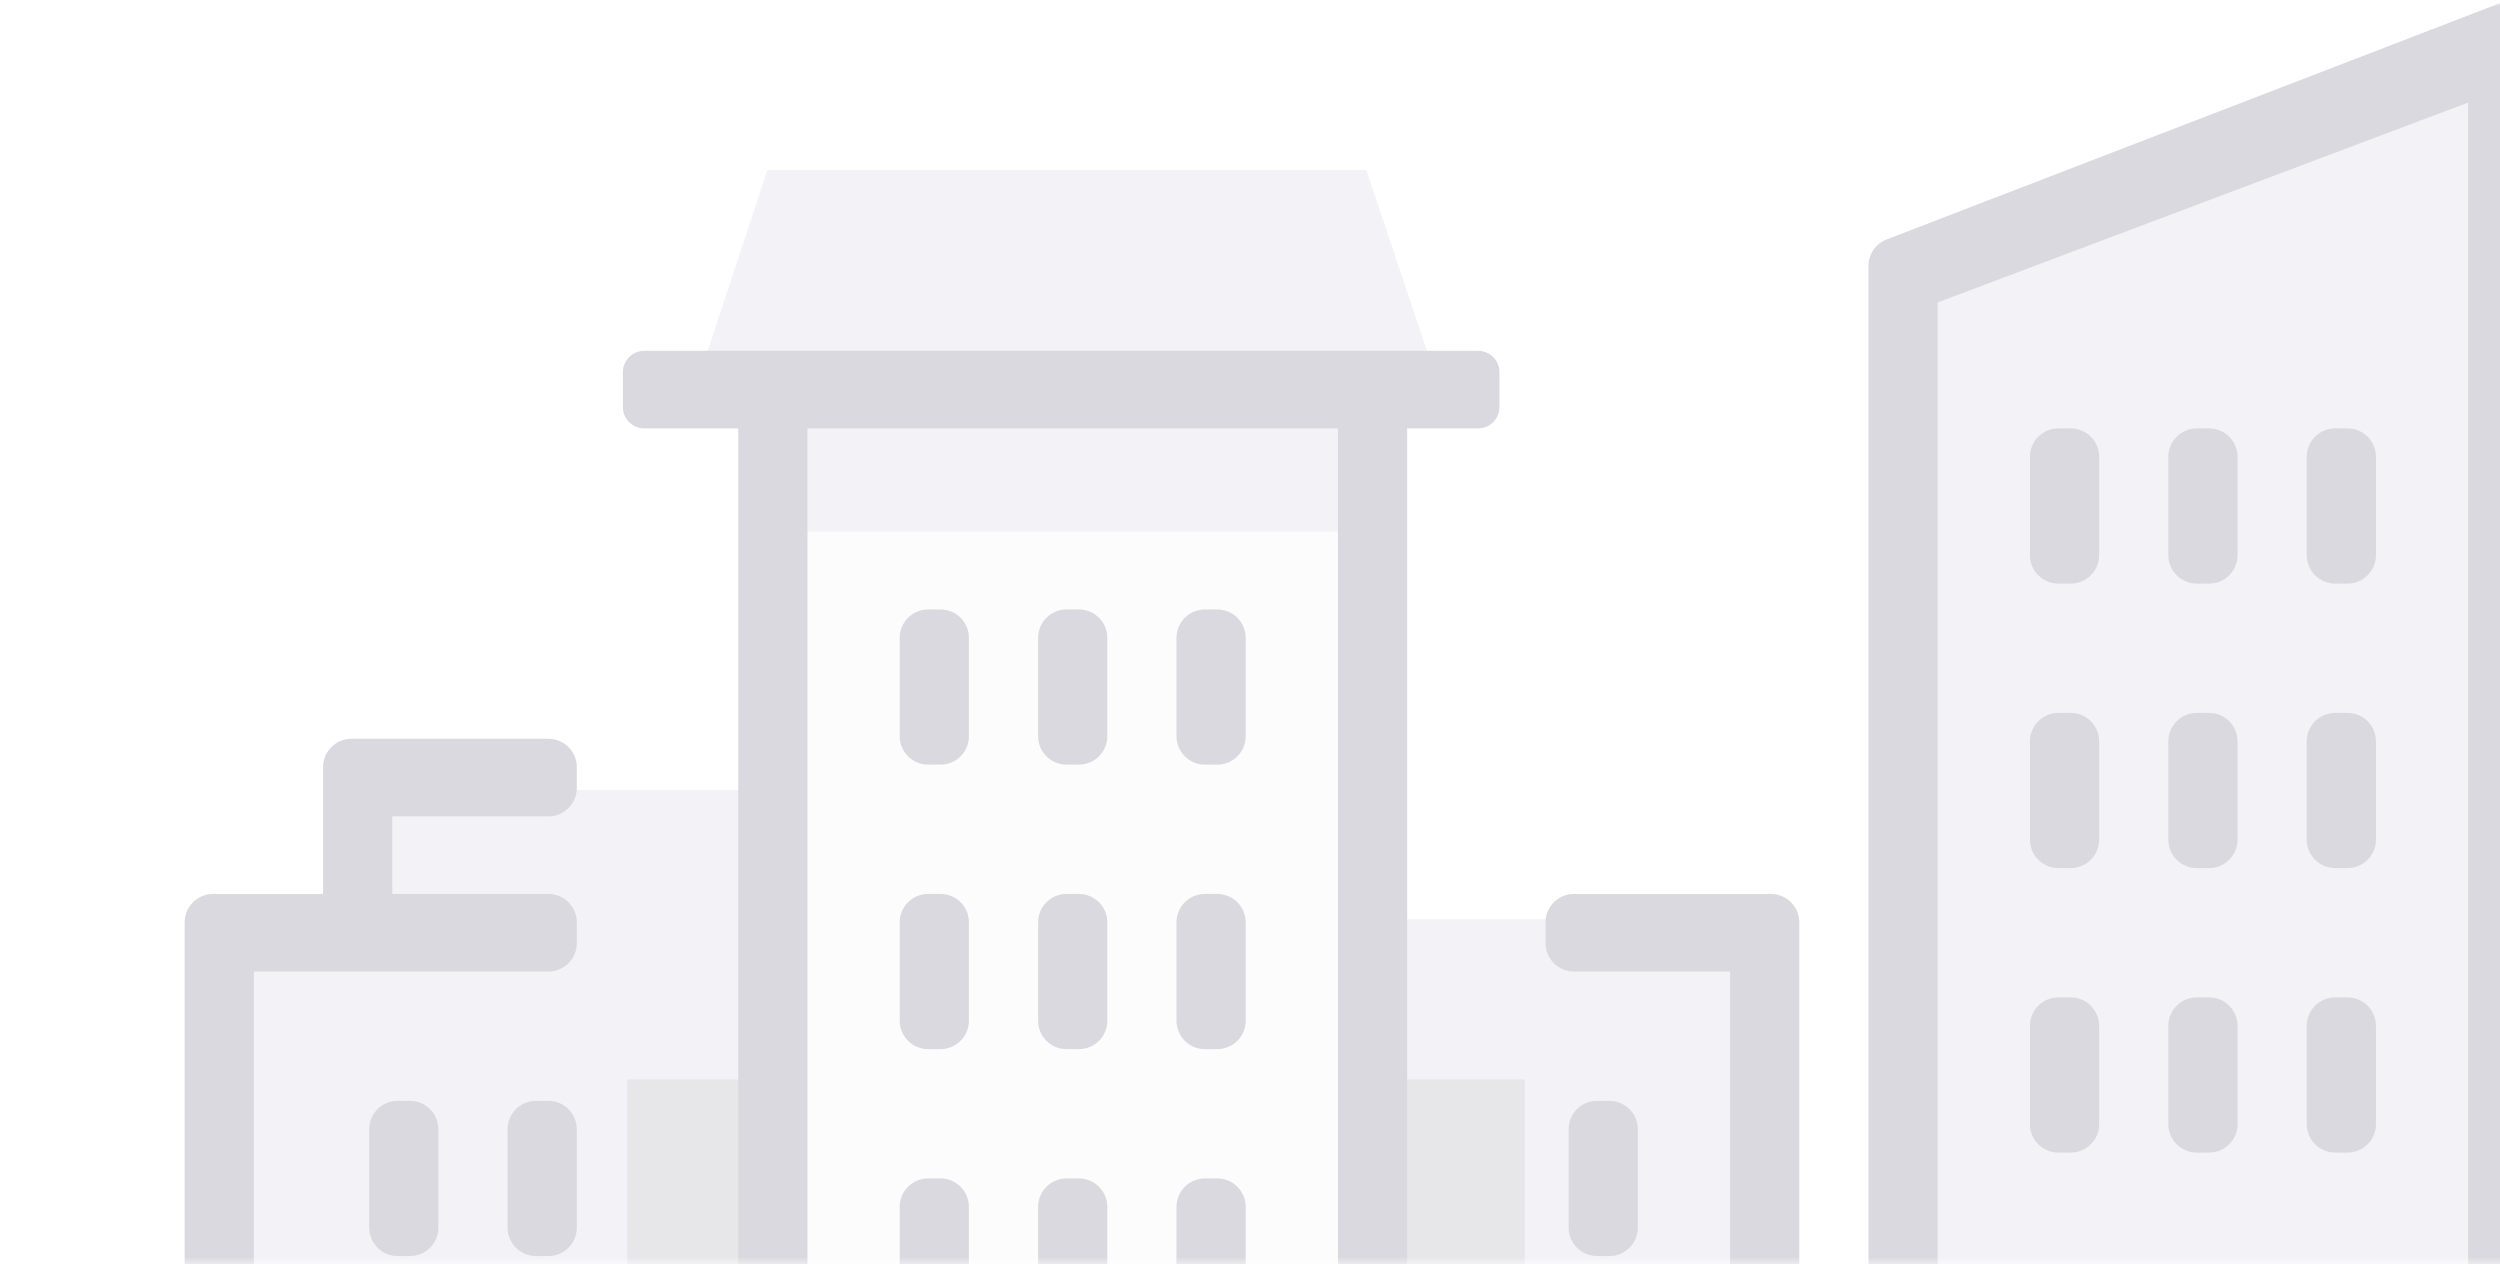<?xml version="1.0" encoding="UTF-8"?>
<svg width="176px" height="89px" viewBox="0 0 176 89" version="1.1" xmlns="http://www.w3.org/2000/svg" xmlns:xlink="http://www.w3.org/1999/xlink">
    <rect x="0" y="0" width="176" height="89" fill="#333333" stroke="none"/>
    <!-- Generator: Sketch 50 (54983) - http://www.bohemiancoding.com/sketch -->
    <title>bg_ilustration copy</title>
    <desc>Created with Sketch.</desc>
    <defs>
        <rect id="path-1" x="0" y="0" width="177" height="89"></rect>
    </defs>
    <g id="Web_Central_Mockups" stroke="none" stroke-width="1" fill="none" fill-rule="evenodd">
        <g id="3_1_4_cotizacion-personalizada" transform="translate(-848, -2109)">
            <g id="Group-17" transform="translate(57, 362)">
                <g id="bg_ilustration-copy" transform="translate(879.5, 1791.5) scale(-1, 1) translate(-879.5, -1791.5) translate(791, 1747)">
                    <mask id="mask-2" fill="white">
                        <use xlink:href="#path-1"></use>
                    </mask>
                    <use id="Mask" fill="#FFFFFF" xlink:href="#path-1"></use>
                    <g id="icon" mask="url(#mask-2)">
                        <g transform="translate(-13, 0)">
                            <rect id="Path" fill="#FCFCFD" x="93" y="36" width="44" height="131"></rect>
                            <path d="M92.191,162.907 L134.354,162.907 L134.354,55.613 L163.543,55.613 L163.543,66.042 L174,66.042 L174,170.181 L135.975,170.181 L135.975,172 L92.191,172 L92.191,170.181 L74.647,170.181 L74.886,144.722 L66.244,144.722 L66.244,64.706 L92.191,64.706 L92.191,162.907 Z M93.812,11.968 L135.975,11.968 L140.696,26.249 L89.031,26.249 L93.812,11.968 Z M12.73,3 L54.893,19.243 L54.893,146.54 L12.73,146.54 L12.73,3 Z M92.191,28.335 L135.975,28.335 L135.975,37.428 L92.191,37.428 L92.191,28.335 Z M3,157.576 L74.353,157.576 L74.353,172 L3,172 L3,157.576 Z" id="Combined-Shape" fill="#F3F2F6"></path>
                            <path d="M145.84,127.154 L175,127.154 L175,138.115 L136.12,138.115 L136.12,134.462 L136.12,76 L145.84,76 L145.84,127.154 Z M82.66,76 L92.38,76 L92.38,171 L82.66,171 L82.66,76 Z M13,134.462 L55.12,134.462 L55.12,145.423 L13,145.423 L13,134.462 Z M136.12,150.904 L145.84,150.904 L145.84,171 L136.12,171 L136.12,150.904 Z" id="Combined-Shape" fill="#E7E7E9"></path>
                            <path d="M138.028,30.16 L138.028,155.792 L138.028,168.538 L149.394,168.538 L149.394,150.33 L160.761,150.33 L172.128,150.33 L172.128,141.226 L151.394,141.226 C150.29,141.226 149.394,140.331 149.394,139.226 L149.394,137.764 C149.394,136.66 150.29,135.764 151.394,135.764 L172.128,135.764 L172.128,68.396 L151.394,68.396 C150.29,68.396 149.394,67.501 149.394,66.396 L149.394,64.934 C149.394,63.829 150.29,62.934 151.394,62.934 L162.385,62.934 L162.385,57.472 L151.394,57.472 C150.29,57.472 149.394,56.576 149.394,55.472 L149.394,54.009 C149.394,52.905 150.29,52.009 151.394,52.009 L162.385,52.009 L165.257,52.009 C166.361,52.009 167.257,52.905 167.257,54.009 L167.257,62.934 L172.128,62.934 L175,62.934 C176.105,62.934 177,63.829 177,64.934 L177,150.33 L177,174 L160.761,174 L149.394,174 L77.945,174 L0,174 L0,145.047 C-1.3527075e-16,143.943 0.895,143.047 2,143.047 L11.367,143.047 L11.367,2.121 C11.367,1.017 12.262,0.121 13.367,0.121 C13.613,0.121 13.857,0.167 14.086,0.255 L57.178,16.856 C57.95,17.153 58.459,17.895 58.459,18.722 L58.459,143.047 L75.945,143.047 C77.05,143.047 77.945,143.943 77.945,145.047 L77.945,168.538 L90.936,168.538 L90.936,155.792 L90.936,30.16 L85.94,30.16 C85.112,30.16 84.44,29.489 84.44,28.66 L84.44,26.198 C84.44,25.37 85.112,24.698 85.94,24.698 L144.647,24.698 C145.475,24.698 146.147,25.37 146.147,26.198 L146.147,28.66 C146.147,29.489 145.475,30.16 144.647,30.16 L138.028,30.16 Z M133.156,30.16 L95.807,30.16 L95.807,150.33 L133.156,150.33 L133.156,30.16 Z M133.156,168.538 L133.156,155.792 L95.807,155.792 L95.807,168.538 L133.156,168.538 Z M60.083,168.538 L60.083,161.255 L53.587,161.255 L53.587,168.538 L60.083,168.538 Z M64.954,168.538 L73.073,168.538 L73.073,161.255 L64.954,161.255 L64.954,168.538 Z M48.716,168.538 L48.716,161.255 L29.229,161.255 L29.229,168.538 L48.716,168.538 Z M24.358,168.538 L24.358,161.255 L17.862,161.255 L17.862,168.538 L24.358,168.538 Z M12.991,168.538 L12.991,161.255 L4.872,161.255 L4.872,168.538 L12.991,168.538 Z M4.872,155.792 L73.073,155.792 L73.073,148.509 L58.459,148.509 L11.367,148.509 L4.872,148.509 L4.872,155.792 Z M68.202,68.396 L68.202,133.764 C68.202,134.869 67.306,135.764 66.202,135.764 L65.33,135.764 C64.226,135.764 63.33,134.869 63.33,133.764 L63.33,68.396 L63.33,64.934 C63.33,63.829 64.226,62.934 65.33,62.934 L79.193,62.934 C80.297,62.934 81.193,63.829 81.193,64.934 L81.193,66.396 C81.193,67.501 80.297,68.396 79.193,68.396 L68.202,68.396 Z M165.633,168.538 L172.128,168.538 L172.128,155.792 L165.633,155.792 L165.633,168.538 Z M151.394,77.5 L152.266,77.5 C153.371,77.5 154.266,78.395 154.266,79.5 L154.266,86.425 C154.266,87.529 153.371,88.425 152.266,88.425 L151.394,88.425 C150.29,88.425 149.394,87.529 149.394,86.425 L149.394,79.5 C149.394,78.395 150.29,77.5 151.394,77.5 Z M161.138,77.5 L162.009,77.5 C163.114,77.5 164.009,78.395 164.009,79.5 L164.009,86.425 C164.009,87.529 163.114,88.425 162.009,88.425 L161.138,88.425 C160.033,88.425 159.138,87.529 159.138,86.425 L159.138,79.5 C159.138,78.395 160.033,77.5 161.138,77.5 Z M151.394,97.528 L152.266,97.528 C153.371,97.528 154.266,98.424 154.266,99.528 L154.266,106.453 C154.266,107.557 153.371,108.453 152.266,108.453 L151.394,108.453 C150.29,108.453 149.394,107.557 149.394,106.453 L149.394,99.528 C149.394,98.424 150.29,97.528 151.394,97.528 Z M161.138,97.528 L162.009,97.528 C163.114,97.528 164.009,98.424 164.009,99.528 L164.009,106.453 C164.009,107.557 163.114,108.453 162.009,108.453 L161.138,108.453 C160.033,108.453 159.138,107.557 159.138,106.453 L159.138,99.528 C159.138,98.424 160.033,97.528 161.138,97.528 Z M151.394,117.557 L152.266,117.557 C153.371,117.557 154.266,118.452 154.266,119.557 L154.266,126.481 C154.266,127.586 153.371,128.481 152.266,128.481 L151.394,128.481 C150.29,128.481 149.394,127.586 149.394,126.481 L149.394,119.557 C149.394,118.452 150.29,117.557 151.394,117.557 Z M161.138,117.557 L162.009,117.557 C163.114,117.557 164.009,118.452 164.009,119.557 L164.009,126.481 C164.009,127.586 163.114,128.481 162.009,128.481 L161.138,128.481 C160.033,128.481 159.138,127.586 159.138,126.481 L159.138,119.557 C159.138,118.452 160.033,117.557 161.138,117.557 Z M154.266,155.792 L154.266,168.538 L160.761,168.538 L160.761,155.792 L154.266,155.792 Z M16.239,143.047 L53.587,143.047 L53.587,21.291 L16.239,7.219 L16.239,143.047 Z M44.22,30.16 L45.092,30.16 C46.196,30.16 47.092,31.056 47.092,32.16 L47.092,39.085 C47.092,40.189 46.196,41.085 45.092,41.085 L44.22,41.085 C43.116,41.085 42.22,40.189 42.22,39.085 L42.22,32.16 C42.22,31.056 43.116,30.16 44.22,30.16 Z M44.22,50.189 L45.092,50.189 C46.196,50.189 47.092,51.084 47.092,52.189 L47.092,59.113 C47.092,60.218 46.196,61.113 45.092,61.113 L44.22,61.113 C43.116,61.113 42.22,60.218 42.22,59.113 L42.22,52.189 C42.22,51.084 43.116,50.189 44.22,50.189 Z M34.477,30.16 L35.349,30.16 C36.453,30.16 37.349,31.056 37.349,32.16 L37.349,39.085 C37.349,40.189 36.453,41.085 35.349,41.085 L34.477,41.085 C33.372,41.085 32.477,40.189 32.477,39.085 L32.477,32.16 C32.477,31.056 33.372,30.16 34.477,30.16 Z M34.477,50.189 L35.349,50.189 C36.453,50.189 37.349,51.084 37.349,52.189 L37.349,59.113 C37.349,60.218 36.453,61.113 35.349,61.113 L34.477,61.113 C33.372,61.113 32.477,60.218 32.477,59.113 L32.477,52.189 C32.477,51.084 33.372,50.189 34.477,50.189 Z M24.734,30.16 L25.606,30.16 C26.71,30.16 27.606,31.056 27.606,32.16 L27.606,39.085 C27.606,40.189 26.71,41.085 25.606,41.085 L24.734,41.085 C23.629,41.085 22.734,40.189 22.734,39.085 L22.734,32.16 C22.734,31.056 23.629,30.16 24.734,30.16 Z M24.734,50.189 L25.606,50.189 C26.71,50.189 27.606,51.084 27.606,52.189 L27.606,59.113 C27.606,60.218 26.71,61.113 25.606,61.113 L24.734,61.113 C23.629,61.113 22.734,60.218 22.734,59.113 L22.734,52.189 C22.734,51.084 23.629,50.189 24.734,50.189 Z M44.22,70.217 L45.092,70.217 C46.196,70.217 47.092,71.112 47.092,72.217 L47.092,79.142 C47.092,80.246 46.196,81.142 45.092,81.142 L44.22,81.142 C43.116,81.142 42.22,80.246 42.22,79.142 L42.22,72.217 C42.22,71.112 43.116,70.217 44.22,70.217 Z M34.477,70.217 L35.349,70.217 C36.453,70.217 37.349,71.112 37.349,72.217 L37.349,79.142 C37.349,80.246 36.453,81.142 35.349,81.142 L34.477,81.142 C33.372,81.142 32.477,80.246 32.477,79.142 L32.477,72.217 C32.477,71.112 33.372,70.217 34.477,70.217 Z M24.734,70.217 L25.606,70.217 C26.71,70.217 27.606,71.112 27.606,72.217 L27.606,79.142 C27.606,80.246 26.71,81.142 25.606,81.142 L24.734,81.142 C23.629,81.142 22.734,80.246 22.734,79.142 L22.734,72.217 C22.734,71.112 23.629,70.217 24.734,70.217 Z M44.22,90.245 L45.092,90.245 C46.196,90.245 47.092,91.141 47.092,92.245 L47.092,99.17 C47.092,100.274 46.196,101.17 45.092,101.17 L44.22,101.17 C43.116,101.17 42.22,100.274 42.22,99.17 L42.22,92.245 C42.22,91.141 43.116,90.245 44.22,90.245 Z M34.477,90.245 L35.349,90.245 C36.453,90.245 37.349,91.141 37.349,92.245 L37.349,99.17 C37.349,100.274 36.453,101.17 35.349,101.17 L34.477,101.17 C33.372,101.17 32.477,100.274 32.477,99.17 L32.477,92.245 C32.477,91.141 33.372,90.245 34.477,90.245 Z M24.734,90.245 L25.606,90.245 C26.71,90.245 27.606,91.141 27.606,92.245 L27.606,99.17 C27.606,100.274 26.71,101.17 25.606,101.17 L24.734,101.17 C23.629,101.17 22.734,100.274 22.734,99.17 L22.734,92.245 C22.734,91.141 23.629,90.245 24.734,90.245 Z M44.22,110.274 L45.092,110.274 C46.196,110.274 47.092,111.169 47.092,112.274 L47.092,119.198 C47.092,120.303 46.196,121.198 45.092,121.198 L44.22,121.198 C43.116,121.198 42.22,120.303 42.22,119.198 L42.22,112.274 C42.22,111.169 43.116,110.274 44.22,110.274 Z M76.697,77.5 L77.569,77.5 C78.673,77.5 79.569,78.395 79.569,79.5 L79.569,86.425 C79.569,87.529 78.673,88.425 77.569,88.425 L76.697,88.425 C75.593,88.425 74.697,87.529 74.697,86.425 L74.697,79.5 C74.697,78.395 75.593,77.5 76.697,77.5 Z M76.697,97.528 L77.569,97.528 C78.673,97.528 79.569,98.424 79.569,99.528 L79.569,106.453 C79.569,107.557 78.673,108.453 77.569,108.453 L76.697,108.453 C75.593,108.453 74.697,107.557 74.697,106.453 L74.697,99.528 C74.697,98.424 75.593,97.528 76.697,97.528 Z M76.697,117.557 L77.569,117.557 C78.673,117.557 79.569,118.452 79.569,119.557 L79.569,126.481 C79.569,127.586 78.673,128.481 77.569,128.481 L76.697,128.481 C75.593,128.481 74.697,127.586 74.697,126.481 L74.697,119.557 C74.697,118.452 75.593,117.557 76.697,117.557 Z M104.303,123.019 L105.174,123.019 C106.279,123.019 107.174,123.914 107.174,125.019 L107.174,131.943 C107.174,133.048 106.279,133.943 105.174,133.943 L104.303,133.943 C103.198,133.943 102.303,133.048 102.303,131.943 L102.303,125.019 C102.303,123.914 103.198,123.019 104.303,123.019 Z M114.046,123.019 L114.917,123.019 C116.022,123.019 116.917,123.914 116.917,125.019 L116.917,131.943 C116.917,133.048 116.022,133.943 114.917,133.943 L114.046,133.943 C112.941,133.943 112.046,133.048 112.046,131.943 L112.046,125.019 C112.046,123.914 112.941,123.019 114.046,123.019 Z M123.789,123.019 L124.661,123.019 C125.765,123.019 126.661,123.914 126.661,125.019 L126.661,131.943 C126.661,133.048 125.765,133.943 124.661,133.943 L123.789,133.943 C122.684,133.943 121.789,133.048 121.789,131.943 L121.789,125.019 C121.789,123.914 122.684,123.019 123.789,123.019 Z M104.303,102.991 L105.174,102.991 C106.279,102.991 107.174,103.886 107.174,104.991 L107.174,111.915 C107.174,113.02 106.279,113.915 105.174,113.915 L104.303,113.915 C103.198,113.915 102.303,113.02 102.303,111.915 L102.303,104.991 C102.303,103.886 103.198,102.991 104.303,102.991 Z M114.046,102.991 L114.917,102.991 C116.022,102.991 116.917,103.886 116.917,104.991 L116.917,111.915 C116.917,113.02 116.022,113.915 114.917,113.915 L114.046,113.915 C112.941,113.915 112.046,113.02 112.046,111.915 L112.046,104.991 C112.046,103.886 112.941,102.991 114.046,102.991 Z M123.789,102.991 L124.661,102.991 C125.765,102.991 126.661,103.886 126.661,104.991 L126.661,111.915 C126.661,113.02 125.765,113.915 124.661,113.915 L123.789,113.915 C122.684,113.915 121.789,113.02 121.789,111.915 L121.789,104.991 C121.789,103.886 122.684,102.991 123.789,102.991 Z M104.303,82.962 L105.174,82.962 C106.279,82.962 107.174,83.858 107.174,84.962 L107.174,91.887 C107.174,92.991 106.279,93.887 105.174,93.887 L104.303,93.887 C103.198,93.887 102.303,92.991 102.303,91.887 L102.303,84.962 C102.303,83.858 103.198,82.962 104.303,82.962 Z M114.046,82.962 L114.917,82.962 C116.022,82.962 116.917,83.858 116.917,84.962 L116.917,91.887 C116.917,92.991 116.022,93.887 114.917,93.887 L114.046,93.887 C112.941,93.887 112.046,92.991 112.046,91.887 L112.046,84.962 C112.046,83.858 112.941,82.962 114.046,82.962 Z M123.789,82.962 L124.661,82.962 C125.765,82.962 126.661,83.858 126.661,84.962 L126.661,91.887 C126.661,92.991 125.765,93.887 124.661,93.887 L123.789,93.887 C122.684,93.887 121.789,92.991 121.789,91.887 L121.789,84.962 C121.789,83.858 122.684,82.962 123.789,82.962 Z M104.303,62.934 L105.174,62.934 C106.279,62.934 107.174,63.829 107.174,64.934 L107.174,71.858 C107.174,72.963 106.279,73.858 105.174,73.858 L104.303,73.858 C103.198,73.858 102.303,72.963 102.303,71.858 L102.303,64.934 C102.303,63.829 103.198,62.934 104.303,62.934 Z M114.046,62.934 L114.917,62.934 C116.022,62.934 116.917,63.829 116.917,64.934 L116.917,71.858 C116.917,72.963 116.022,73.858 114.917,73.858 L114.046,73.858 C112.941,73.858 112.046,72.963 112.046,71.858 L112.046,64.934 C112.046,63.829 112.941,62.934 114.046,62.934 Z M123.789,62.934 L124.661,62.934 C125.765,62.934 126.661,63.829 126.661,64.934 L126.661,71.858 C126.661,72.963 125.765,73.858 124.661,73.858 L123.789,73.858 C122.684,73.858 121.789,72.963 121.789,71.858 L121.789,64.934 C121.789,63.829 122.684,62.934 123.789,62.934 Z M104.303,42.906 L105.174,42.906 C106.279,42.906 107.174,43.801 107.174,44.906 L107.174,51.83 C107.174,52.935 106.279,53.83 105.174,53.83 L104.303,53.83 C103.198,53.83 102.303,52.935 102.303,51.83 L102.303,44.906 C102.303,43.801 103.198,42.906 104.303,42.906 Z M114.046,42.906 L114.917,42.906 C116.022,42.906 116.917,43.801 116.917,44.906 L116.917,51.83 C116.917,52.935 116.022,53.83 114.917,53.83 L114.046,53.83 C112.941,53.83 112.046,52.935 112.046,51.83 L112.046,44.906 C112.046,43.801 112.941,42.906 114.046,42.906 Z M123.789,42.906 L124.661,42.906 C125.765,42.906 126.661,43.801 126.661,44.906 L126.661,51.83 C126.661,52.935 125.765,53.83 124.661,53.83 L123.789,53.83 C122.684,53.83 121.789,52.935 121.789,51.83 L121.789,44.906 C121.789,43.801 122.684,42.906 123.789,42.906 Z M34.477,110.274 L35.349,110.274 C36.453,110.274 37.349,111.169 37.349,112.274 L37.349,119.198 C37.349,120.303 36.453,121.198 35.349,121.198 L34.477,121.198 C33.372,121.198 32.477,120.303 32.477,119.198 L32.477,112.274 C32.477,111.169 33.372,110.274 34.477,110.274 Z M24.734,110.274 L25.606,110.274 C26.71,110.274 27.606,111.169 27.606,112.274 L27.606,119.198 C27.606,120.303 26.71,121.198 25.606,121.198 L24.734,121.198 C23.629,121.198 22.734,120.303 22.734,119.198 L22.734,112.274 C22.734,111.169 23.629,110.274 24.734,110.274 Z" id="Combined-Shape" fill="#D9D9DF"></path>
                        </g>
                    </g>
                </g>
            </g>
        </g>
    </g>
</svg>